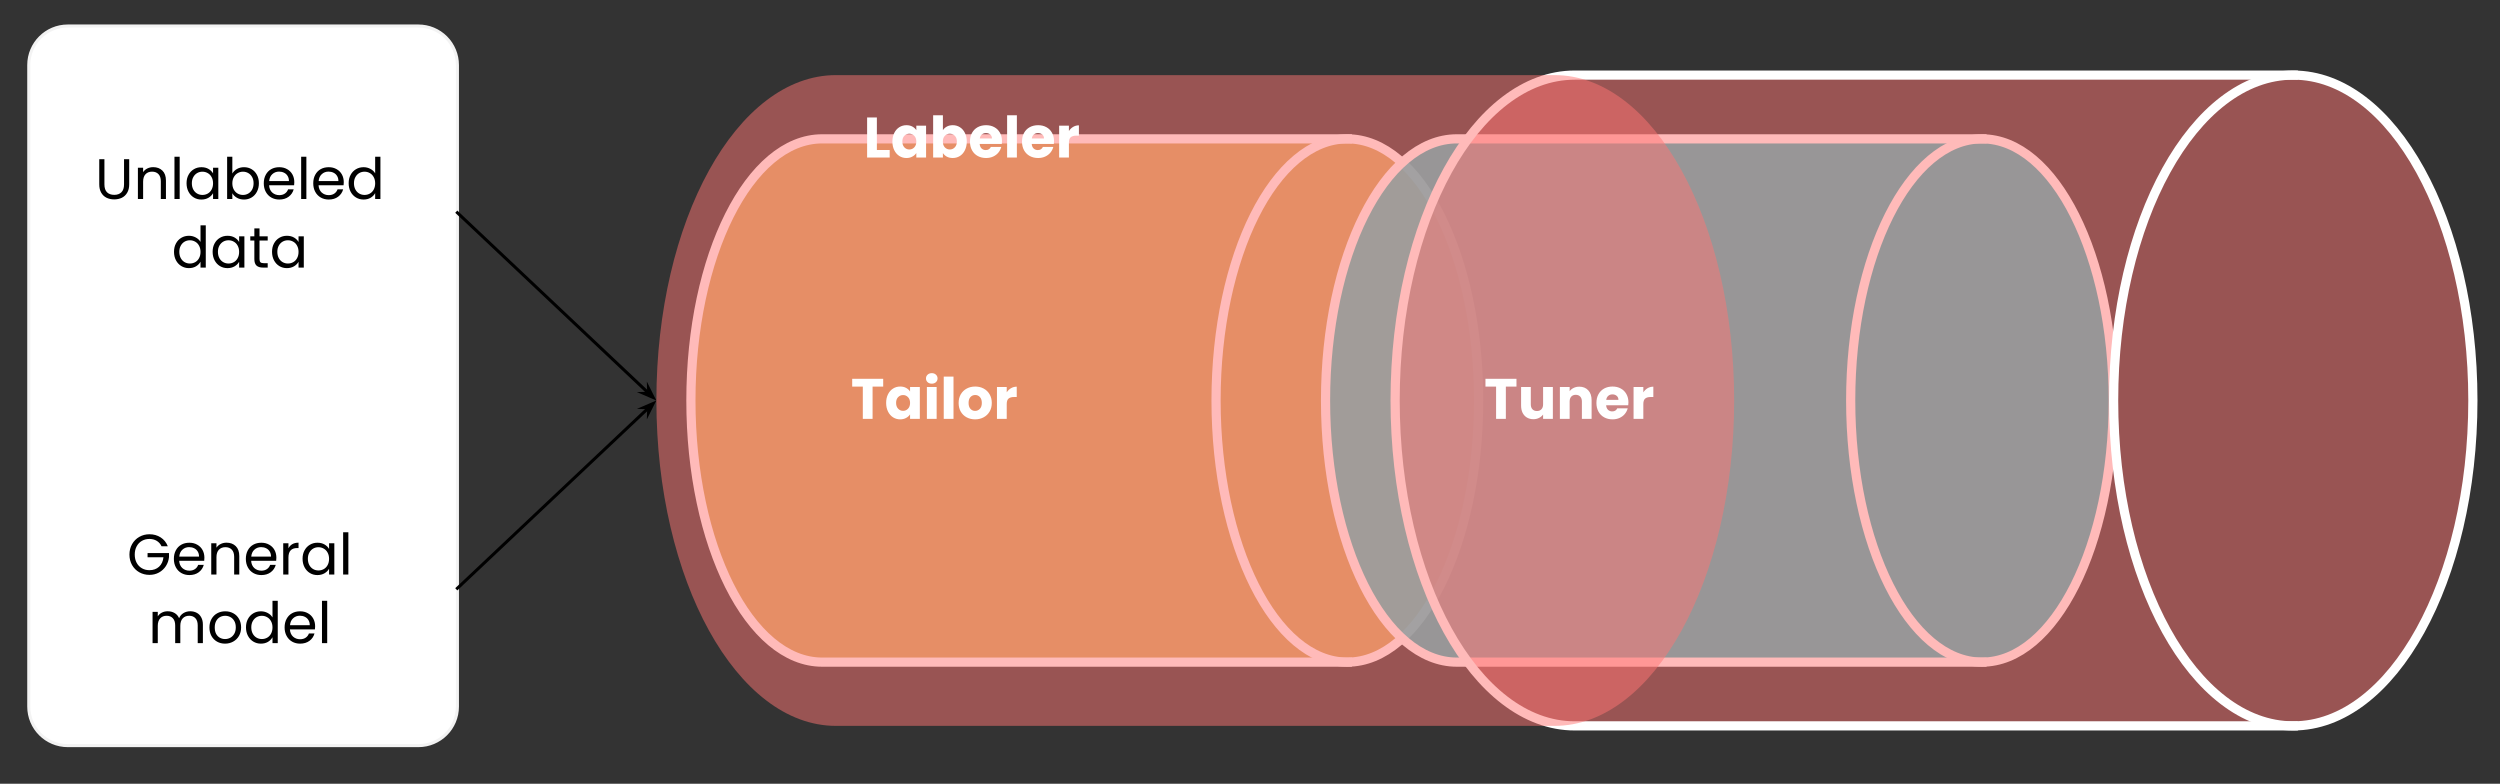 <svg version="1.1" viewBox="0.0 0.0 816.507 255.974" fill="none" stroke="none" stroke-linecap="square" stroke-miterlimit="10" xmlns:xlink="http://www.w3.org/1999/xlink" xmlns="http://www.w3.org/2000/svg"><rect x="0.0" y="0.0" width="816.507" height="255.974" fill="#333333" stroke="none"/><clipPath id="p.0"><path d="m0 0l816.507 0l0 255.974l-816.507 0l0 -255.974z" clip-rule="nonzero"/></clipPath><g clip-path="url(#p.0)"><path fill="#000000" fill-opacity="0.0" d="m0 0l816.507 0l0 255.974l-816.507 0z" fill-rule="evenodd"/><path fill="#ffffff" d="m9.395 21.239l0 0c0 -7.038 5.705 -12.743 12.743 -12.743l114.514 0c3.38 0 6.621 1.343 9.011 3.732c2.39 2.39 3.732 5.631 3.732 9.011l0 209.538c0 7.038 -5.705 12.743 -12.743 12.743l-114.514 0c-7.038 0 -12.743 -5.705 -12.743 -12.743z" fill-rule="evenodd"/><path stroke="#f3f3f3" stroke-width="1.0" stroke-linejoin="round" stroke-linecap="butt" d="m9.395 21.239l0 0c0 -7.038 5.705 -12.743 12.743 -12.743l114.514 0c3.38 0 6.621 1.343 9.011 3.732c2.39 2.39 3.732 5.631 3.732 9.011l0 209.538c0 7.038 -5.705 12.743 -12.743 12.743l-114.514 0c-7.038 0 -12.743 -5.705 -12.743 -12.743z" fill-rule="evenodd"/><path fill="#ffcc66" fill-opacity="0.76" d="m268.531 45.347l171.515 0c23.681 0 42.879 38.26 42.879 85.455c0 47.196 -19.198 85.455 -42.879 85.455l-171.515 0l0 0c-23.681 0 -42.879 -38.26 -42.879 -85.455c0 -47.196 19.197 -85.455 42.879 -85.455z" fill-rule="evenodd"/><path fill="#000000" fill-opacity="0.0" d="m440.046 216.258c-23.681 0 -42.879 -38.26 -42.879 -85.455c0 -47.196 19.198 -85.455 42.879 -85.455" fill-rule="evenodd"/><path fill="#000000" fill-opacity="0.0" d="m268.531 45.347l171.515 0c23.681 0 42.879 38.26 42.879 85.455c0 47.196 -19.198 85.455 -42.879 85.455l-171.515 0l0 0c-23.681 0 -42.879 -38.26 -42.879 -85.455c0 -47.196 19.197 -85.455 42.879 -85.455z" fill-rule="evenodd"/><path stroke="#ffffff" stroke-width="3.0" stroke-linejoin="round" stroke-linecap="butt" d="m440.046 216.258c-23.681 0 -42.879 -38.26 -42.879 -85.455c0 -47.196 19.198 -85.455 42.879 -85.455" fill-rule="evenodd"/><path stroke="#ffffff" stroke-width="3.0" stroke-linejoin="round" stroke-linecap="butt" d="m268.531 45.347l171.515 0c23.681 0 42.879 38.26 42.879 85.455c0 47.196 -19.198 85.455 -42.879 85.455l-171.515 0l0 0c-23.681 0 -42.879 -38.26 -42.879 -85.455c0 -47.196 19.197 -85.455 42.879 -85.455z" fill-rule="evenodd"/><path fill="#32c8cd" fill-opacity="0.888" d="m475.804 45.347l171.515 0c23.681 0 42.879 38.26 42.879 85.455c0 47.196 -19.198 85.455 -42.879 85.455l-171.515 0l0 0c-23.681 0 -42.879 -38.26 -42.879 -85.455c0 -47.196 19.198 -85.455 42.879 -85.455z" fill-rule="evenodd"/><path fill="#000000" fill-opacity="0.0" d="m647.319 216.258c-23.681 0 -42.879 -38.26 -42.879 -85.455c0 -47.196 19.198 -85.455 42.879 -85.455" fill-rule="evenodd"/><path fill="#000000" fill-opacity="0.0" d="m475.804 45.347l171.515 0c23.681 0 42.879 38.26 42.879 85.455c0 47.196 -19.198 85.455 -42.879 85.455l-171.515 0l0 0c-23.681 0 -42.879 -38.26 -42.879 -85.455c0 -47.196 19.198 -85.455 42.879 -85.455z" fill-rule="evenodd"/><path stroke="#ffffff" stroke-width="3.0" stroke-linejoin="round" stroke-linecap="butt" d="m647.319 216.258c-23.681 0 -42.879 -38.26 -42.879 -85.455c0 -47.196 19.198 -85.455 42.879 -85.455" fill-rule="evenodd"/><path stroke="#ffffff" stroke-width="3.0" stroke-linejoin="round" stroke-linecap="butt" d="m475.804 45.347l171.515 0c23.681 0 42.879 38.26 42.879 85.455c0 47.196 -19.198 85.455 -42.879 85.455l-171.515 0l0 0c-23.681 0 -42.879 -38.26 -42.879 -85.455c0 -47.196 19.198 -85.455 42.879 -85.455z" fill-rule="evenodd"/><path fill="#000000" fill-opacity="0.0" d="m7.31 32.912l142.079 0l0 73.134l-142.079 0z" fill-rule="evenodd"/><path fill="#000000" d="m34.103 51.999l0 8.219q0 1.734 0.844 2.578q0.859 0.844 2.375 0.844q1.484 0 2.328 -0.844q0.859 -0.844 0.859 -2.578l0 -8.219l1.688 0l0 8.203q0 1.625 -0.656 2.734q-0.641 1.109 -1.75 1.656q-1.109 0.531 -2.5 0.531q-1.375 0 -2.484 -0.531q-1.109 -0.547 -1.75 -1.656q-0.641 -1.109 -0.641 -2.734l0 -8.203l1.688 0zm15.921 2.594q1.859 0 3.016 1.125q1.156 1.125 1.156 3.25l0 6.031l-1.672 0l0 -5.781q0 -1.531 -0.766 -2.344q-0.766 -0.812 -2.094 -0.812q-1.344 0 -2.141 0.844q-0.781 0.844 -0.781 2.438l0 5.656l-1.703 0l0 -10.219l1.703 0l0 1.453q0.5 -0.781 1.359 -1.203q0.875 -0.438 1.922 -0.438zm8.659 -3.406l0 13.812l-1.703 0l0 -13.812l1.703 0zm2.246 8.656q0 -1.562 0.641 -2.734q0.641 -1.188 1.75 -1.844q1.109 -0.656 2.469 -0.656q1.344 0 2.328 0.578q0.984 0.578 1.469 1.453l0 -1.859l1.719 0l0 10.219l-1.719 0l0 -1.906q-0.5 0.906 -1.5 1.5q-1.0 0.578 -2.312 0.578q-1.375 0 -2.469 -0.672q-1.094 -0.672 -1.734 -1.875q-0.641 -1.219 -0.641 -2.781zm8.656 0.031q0 -1.156 -0.469 -2.016q-0.453 -0.859 -1.25 -1.312q-0.797 -0.469 -1.75 -0.469q-0.953 0 -1.734 0.453q-0.781 0.453 -1.25 1.312q-0.469 0.844 -0.469 2.0q0 1.188 0.469 2.062q0.469 0.859 1.25 1.312q0.781 0.453 1.734 0.453q0.953 0 1.75 -0.453q0.797 -0.453 1.25 -1.312q0.469 -0.875 0.469 -2.031zm6.299 -3.203q0.516 -0.906 1.516 -1.484q1.016 -0.578 2.297 -0.578q1.391 0 2.484 0.656q1.109 0.656 1.734 1.844q0.641 1.172 0.641 2.734q0 1.562 -0.641 2.781q-0.625 1.203 -1.734 1.875q-1.109 0.672 -2.484 0.672q-1.312 0 -2.312 -0.578q-1.0 -0.578 -1.5 -1.484l0 1.891l-1.703 0l0 -13.812l1.703 0l0 5.484zm6.938 3.172q0 -1.156 -0.469 -2.0q-0.469 -0.859 -1.266 -1.312q-0.781 -0.453 -1.734 -0.453q-0.938 0 -1.734 0.469q-0.797 0.453 -1.266 1.328q-0.469 0.859 -0.469 2.0q0 1.156 0.469 2.031q0.469 0.859 1.266 1.312q0.797 0.453 1.734 0.453q0.953 0 1.734 -0.453q0.797 -0.453 1.266 -1.312q0.469 -0.875 0.469 -2.062zm13.299 -0.344q0 0.484 -0.062 1.016l-8.172 0q0.094 1.516 1.031 2.375q0.953 0.844 2.297 0.844q1.094 0 1.828 -0.516q0.75 -0.516 1.047 -1.375l1.828 0q-0.406 1.484 -1.641 2.406q-1.234 0.922 -3.062 0.922q-1.453 0 -2.609 -0.656q-1.141 -0.656 -1.797 -1.859q-0.656 -1.203 -0.656 -2.781q0 -1.594 0.641 -2.781q0.641 -1.203 1.781 -1.844q1.141 -0.641 2.641 -0.641q1.453 0 2.562 0.641q1.125 0.625 1.734 1.734q0.609 1.109 0.609 2.516zm-1.75 -0.359q0 -0.969 -0.438 -1.672q-0.422 -0.703 -1.172 -1.062q-0.734 -0.359 -1.625 -0.359q-1.281 0 -2.188 0.828q-0.906 0.812 -1.031 2.266l6.453 0zm5.692 -7.953l0 13.812l-1.703 0l0 -13.812l1.703 0zm12.214 8.312q0 0.484 -0.062 1.016l-8.172 0q0.094 1.516 1.031 2.375q0.953 0.844 2.297 0.844q1.094 0 1.828 -0.516q0.75 -0.516 1.047 -1.375l1.828 0q-0.406 1.484 -1.641 2.406q-1.234 0.922 -3.062 0.922q-1.453 0 -2.609 -0.656q-1.141 -0.656 -1.797 -1.859q-0.656 -1.203 -0.656 -2.781q0 -1.594 0.641 -2.781q0.641 -1.203 1.781 -1.844q1.141 -0.641 2.641 -0.641q1.453 0 2.562 0.641q1.125 0.625 1.734 1.734q0.609 1.109 0.609 2.516zm-1.75 -0.359q0 -0.969 -0.438 -1.672q-0.422 -0.703 -1.172 -1.062q-0.734 -0.359 -1.625 -0.359q-1.281 0 -2.188 0.828q-0.906 0.812 -1.031 2.266l6.453 0zm3.348 0.703q0 -1.562 0.641 -2.734q0.641 -1.188 1.75 -1.844q1.109 -0.656 2.484 -0.656q1.188 0 2.219 0.547q1.031 0.547 1.562 1.453l0 -5.422l1.719 0l0 13.812l-1.719 0l0 -1.922q-0.5 0.922 -1.484 1.516q-0.984 0.578 -2.312 0.578q-1.359 0 -2.469 -0.672q-1.109 -0.672 -1.75 -1.875q-0.641 -1.219 -0.641 -2.781zm8.656 0.031q0 -1.156 -0.469 -2.016q-0.453 -0.859 -1.25 -1.312q-0.797 -0.469 -1.75 -0.469q-0.953 0 -1.734 0.453q-0.781 0.453 -1.25 1.312q-0.469 0.844 -0.469 2.0q0 1.188 0.469 2.062q0.469 0.859 1.25 1.312q0.781 0.453 1.734 0.453q0.953 0 1.75 -0.453q0.797 -0.453 1.25 -1.312q0.469 -0.875 0.469 -2.031z" fill-rule="nonzero"/><path fill="#000000" d="m56.833 82.242q0 -1.562 0.641 -2.734q0.641 -1.188 1.75 -1.844q1.109 -0.656 2.484 -0.656q1.188 0 2.219 0.547q1.031 0.547 1.562 1.453l0 -5.422l1.719 0l0 13.812l-1.719 0l0 -1.922q-0.5 0.922 -1.484 1.516q-0.984 0.578 -2.312 0.578q-1.359 0 -2.469 -0.672q-1.109 -0.672 -1.75 -1.875q-0.641 -1.219 -0.641 -2.781zm8.656 0.031q0 -1.156 -0.469 -2.016q-0.453 -0.859 -1.25 -1.312q-0.797 -0.469 -1.75 -0.469q-0.953 0 -1.734 0.453q-0.781 0.453 -1.25 1.312q-0.469 0.844 -0.469 2.0q0 1.188 0.469 2.062q0.469 0.859 1.25 1.312q0.781 0.453 1.734 0.453q0.953 0 1.75 -0.453q0.797 -0.453 1.25 -1.312q0.469 -0.875 0.469 -2.031zm3.955 -0.031q0 -1.562 0.641 -2.734q0.641 -1.188 1.75 -1.844q1.109 -0.656 2.469 -0.656q1.344 0 2.328 0.578q0.984 0.578 1.469 1.453l0 -1.859l1.719 0l0 10.219l-1.719 0l0 -1.906q-0.5 0.906 -1.5 1.5q-1.0 0.578 -2.312 0.578q-1.375 0 -2.469 -0.672q-1.094 -0.672 -1.734 -1.875q-0.641 -1.219 -0.641 -2.781zm8.656 0.031q0 -1.156 -0.469 -2.016q-0.453 -0.859 -1.25 -1.312q-0.797 -0.469 -1.75 -0.469q-0.953 0 -1.734 0.453q-0.781 0.453 -1.25 1.312q-0.469 0.844 -0.469 2.0q0 1.188 0.469 2.062q0.469 0.859 1.25 1.312q0.781 0.453 1.734 0.453q0.953 0 1.75 -0.453q0.797 -0.453 1.25 -1.312q0.469 -0.875 0.469 -2.031zm6.659 -3.703l0 6.031q0 0.75 0.312 1.062q0.328 0.297 1.109 0.297l1.25 0l0 1.438l-1.531 0q-1.406 0 -2.125 -0.656q-0.703 -0.656 -0.703 -2.141l0 -6.031l-1.328 0l0 -1.391l1.328 0l0 -2.578l1.688 0l0 2.578l2.672 0l0 1.391l-2.672 0zm4.088 3.672q0 -1.562 0.641 -2.734q0.641 -1.188 1.75 -1.844q1.109 -0.656 2.469 -0.656q1.344 0 2.328 0.578q0.984 0.578 1.469 1.453l0 -1.859l1.719 0l0 10.219l-1.719 0l0 -1.906q-0.5 0.906 -1.5 1.5q-1.0 0.578 -2.312 0.578q-1.375 0 -2.469 -0.672q-1.094 -0.672 -1.734 -1.875q-0.641 -1.219 -0.641 -2.781zm8.656 0.031q0 -1.156 -0.469 -2.016q-0.453 -0.859 -1.25 -1.312q-0.797 -0.469 -1.75 -0.469q-0.953 0 -1.734 0.453q-0.781 0.453 -1.25 1.312q-0.469 0.844 -0.469 2.0q0 1.188 0.469 2.062q0.469 0.859 1.25 1.312q0.781 0.453 1.734 0.453q0.953 0 1.75 -0.453q0.797 -0.453 1.25 -1.312q0.469 -0.875 0.469 -2.031z" fill-rule="nonzero"/><path fill="#000000" fill-opacity="0.0" d="m7.31 155.557l142.079 0l0 73.134l-142.079 0z" fill-rule="evenodd"/><path fill="#000000" d="m52.756 178.41q-0.531 -1.141 -1.562 -1.766q-1.031 -0.625 -2.391 -0.625q-1.359 0 -2.453 0.625q-1.094 0.625 -1.719 1.797q-0.625 1.156 -0.625 2.688q0 1.531 0.625 2.688q0.625 1.156 1.719 1.781q1.094 0.625 2.453 0.625q1.906 0 3.141 -1.125q1.234 -1.141 1.438 -3.094l-5.188 0l0 -1.375l7.0 0l0 1.312q-0.156 1.594 -1.016 2.938q-0.859 1.328 -2.266 2.109q-1.391 0.766 -3.109 0.766q-1.812 0 -3.312 -0.844q-1.484 -0.844 -2.359 -2.359q-0.859 -1.516 -0.859 -3.422q0 -1.891 0.859 -3.406q0.875 -1.531 2.359 -2.375q1.5 -0.859 3.312 -0.859q2.078 0 3.672 1.031q1.594 1.031 2.328 2.891l-2.047 0zm13.999 3.734q0 0.484 -0.062 1.016l-8.172 0q0.094 1.516 1.031 2.375q0.953 0.844 2.297 0.844q1.094 0 1.828 -0.516q0.75 -0.516 1.047 -1.375l1.828 0q-0.406 1.484 -1.641 2.406q-1.234 0.922 -3.062 0.922q-1.453 0 -2.609 -0.656q-1.141 -0.656 -1.797 -1.859q-0.656 -1.203 -0.656 -2.781q0 -1.594 0.641 -2.781q0.641 -1.203 1.781 -1.844q1.141 -0.641 2.641 -0.641q1.453 0 2.562 0.641q1.125 0.625 1.734 1.734q0.609 1.109 0.609 2.516zm-1.75 -0.359q0 -0.969 -0.438 -1.672q-0.422 -0.703 -1.172 -1.062q-0.734 -0.359 -1.625 -0.359q-1.281 0 -2.188 0.828q-0.906 0.812 -1.031 2.266l6.453 0zm8.973 -4.547q1.859 0 3.016 1.125q1.156 1.125 1.156 3.25l0 6.031l-1.672 0l0 -5.781q0 -1.531 -0.766 -2.344q-0.766 -0.812 -2.094 -0.812q-1.344 0 -2.141 0.844q-0.781 0.844 -0.781 2.438l0 5.656l-1.703 0l0 -10.219l1.703 0l0 1.453q0.5 -0.781 1.359 -1.203q0.875 -0.438 1.922 -0.438zm16.284 4.906q0 0.484 -0.062 1.016l-8.172 0q0.094 1.516 1.031 2.375q0.953 0.844 2.297 0.844q1.094 0 1.828 -0.516q0.75 -0.516 1.047 -1.375l1.828 0q-0.406 1.484 -1.641 2.406q-1.234 0.922 -3.062 0.922q-1.453 0 -2.609 -0.656q-1.141 -0.656 -1.797 -1.859q-0.656 -1.203 -0.656 -2.781q0 -1.594 0.641 -2.781q0.641 -1.203 1.781 -1.844q1.141 -0.641 2.641 -0.641q1.453 0 2.562 0.641q1.125 0.625 1.734 1.734q0.609 1.109 0.609 2.516zm-1.75 -0.359q0 -0.969 -0.438 -1.672q-0.422 -0.703 -1.172 -1.062q-0.734 -0.359 -1.625 -0.359q-1.281 0 -2.188 0.828q-0.906 0.812 -1.031 2.266l6.453 0zm5.692 -2.703q0.438 -0.875 1.266 -1.359q0.844 -0.484 2.031 -0.484l0 1.75l-0.453 0q-2.844 0 -2.844 3.094l0 5.562l-1.703 0l0 -10.219l1.703 0l0 1.656zm4.615 3.406q0 -1.562 0.641 -2.734q0.641 -1.188 1.75 -1.844q1.109 -0.656 2.469 -0.656q1.344 0 2.328 0.578q0.984 0.578 1.469 1.453l0 -1.859l1.719 0l0 10.219l-1.719 0l0 -1.906q-0.5 0.906 -1.5 1.5q-1.0 0.578 -2.312 0.578q-1.375 0 -2.469 -0.672q-1.094 -0.672 -1.734 -1.875q-0.641 -1.219 -0.641 -2.781zm8.656 0.031q0 -1.156 -0.469 -2.016q-0.453 -0.859 -1.25 -1.312q-0.797 -0.469 -1.75 -0.469q-0.953 0 -1.734 0.453q-0.781 0.453 -1.25 1.312q-0.469 0.844 -0.469 2.0q0 1.188 0.469 2.062q0.469 0.859 1.25 1.312q0.781 0.453 1.734 0.453q0.953 0 1.75 -0.453q0.797 -0.453 1.25 -1.312q0.469 -0.875 0.469 -2.031zm6.299 -8.688l0 13.812l-1.703 0l0 -13.812l1.703 0z" fill-rule="nonzero"/><path fill="#000000" d="m62.122 199.638q1.188 0 2.125 0.5q0.938 0.484 1.469 1.484q0.547 0.984 0.547 2.391l0 6.031l-1.688 0l0 -5.781q0 -1.531 -0.75 -2.344q-0.75 -0.812 -2.047 -0.812q-1.312 0 -2.109 0.859q-0.781 0.844 -0.781 2.438l0 5.641l-1.672 0l0 -5.781q0 -1.531 -0.766 -2.344q-0.75 -0.812 -2.031 -0.812q-1.328 0 -2.109 0.859q-0.781 0.844 -0.781 2.438l0 5.641l-1.703 0l0 -10.219l1.703 0l0 1.469q0.5 -0.797 1.344 -1.219q0.844 -0.438 1.875 -0.438q1.297 0 2.281 0.578q0.984 0.578 1.469 1.688q0.438 -1.078 1.422 -1.672q0.984 -0.594 2.203 -0.594zm11.372 10.578q-1.438 0 -2.609 -0.656q-1.156 -0.656 -1.828 -1.859q-0.656 -1.203 -0.656 -2.781q0 -1.578 0.688 -2.781q0.688 -1.203 1.859 -1.844q1.172 -0.641 2.625 -0.641q1.453 0 2.625 0.641q1.188 0.641 1.859 1.844q0.688 1.188 0.688 2.781q0 1.578 -0.703 2.781q-0.703 1.203 -1.906 1.859q-1.188 0.656 -2.641 0.656zm0 -1.5q0.922 0 1.719 -0.422q0.797 -0.438 1.297 -1.297q0.5 -0.859 0.5 -2.078q0 -1.234 -0.484 -2.094q-0.484 -0.859 -1.281 -1.281q-0.781 -0.422 -1.688 -0.422q-0.938 0 -1.719 0.422q-0.766 0.422 -1.234 1.281q-0.469 0.859 -0.469 2.094q0 1.25 0.453 2.109q0.469 0.844 1.234 1.266q0.766 0.422 1.672 0.422zm6.846 -3.828q0 -1.562 0.641 -2.734q0.641 -1.188 1.75 -1.844q1.109 -0.656 2.484 -0.656q1.188 0 2.219 0.547q1.031 0.547 1.562 1.453l0 -5.422l1.719 0l0 13.812l-1.719 0l0 -1.922q-0.5 0.922 -1.484 1.516q-0.984 0.578 -2.312 0.578q-1.359 0 -2.469 -0.672q-1.109 -0.672 -1.75 -1.875q-0.641 -1.219 -0.641 -2.781zm8.656 0.031q0 -1.156 -0.469 -2.016q-0.453 -0.859 -1.25 -1.312q-0.797 -0.469 -1.75 -0.469q-0.953 0 -1.734 0.453q-0.781 0.453 -1.25 1.312q-0.469 0.844 -0.469 2.0q0 1.188 0.469 2.062q0.469 0.859 1.25 1.312q0.781 0.453 1.734 0.453q0.953 0 1.75 -0.453q0.797 -0.453 1.25 -1.312q0.469 -0.875 0.469 -2.031zm13.924 -0.375q0 0.484 -0.062 1.016l-8.172 0q0.094 1.516 1.031 2.375q0.953 0.844 2.297 0.844q1.094 0 1.828 -0.516q0.75 -0.516 1.047 -1.375l1.828 0q-0.406 1.484 -1.641 2.406q-1.234 0.922 -3.062 0.922q-1.453 0 -2.609 -0.656q-1.141 -0.656 -1.797 -1.859q-0.656 -1.203 -0.656 -2.781q0 -1.594 0.641 -2.781q0.641 -1.203 1.781 -1.844q1.141 -0.641 2.641 -0.641q1.453 0 2.562 0.641q1.125 0.625 1.734 1.734q0.609 1.109 0.609 2.516zm-1.75 -0.359q0 -0.969 -0.438 -1.672q-0.422 -0.703 -1.172 -1.062q-0.734 -0.359 -1.625 -0.359q-1.281 0 -2.188 0.828q-0.906 0.812 -1.031 2.266l6.453 0zm5.692 -7.953l0 13.812l-1.703 0l0 -13.812l1.703 0z" fill-rule="nonzero"/><path fill="#ff7673" fill-opacity="0.497" d="m514.318 24.53l234.665 0c32.4 0 58.666 47.58 58.666 106.273c0 58.693 -26.266 106.273 -58.666 106.273l-234.665 0l0 0c-32.4 0 -58.666 -47.58 -58.666 -106.273c0 -58.693 26.266 -106.273 58.666 -106.273z" fill-rule="evenodd"/><path fill="#000000" fill-opacity="0.0" d="m748.983 237.076c-32.401 0 -58.666 -47.58 -58.666 -106.273c0 -58.693 26.266 -106.273 58.666 -106.273" fill-rule="evenodd"/><path fill="#000000" fill-opacity="0.0" d="m514.318 24.53l234.665 0c32.4 0 58.666 47.58 58.666 106.273c0 58.693 -26.266 106.273 -58.666 106.273l-234.665 0l0 0c-32.4 0 -58.666 -47.58 -58.666 -106.273c0 -58.693 26.266 -106.273 58.666 -106.273z" fill-rule="evenodd"/><path stroke="#ffffff" stroke-width="3.0" stroke-linejoin="round" stroke-linecap="butt" d="m748.983 237.076c-32.401 0 -58.666 -47.58 -58.666 -106.273c0 -58.693 26.266 -106.273 58.666 -106.273" fill-rule="evenodd"/><path stroke="#ffffff" stroke-width="3.0" stroke-linejoin="round" stroke-linecap="butt" d="m514.318 24.53l234.665 0c32.4 0 58.666 47.58 58.666 106.273c0 58.693 -26.266 106.273 -58.666 106.273l-234.665 0l0 0c-32.4 0 -58.666 -47.58 -58.666 -106.273c0 -58.693 26.266 -106.273 58.666 -106.273z" fill-rule="evenodd"/><path fill="#000000" fill-opacity="0.0" d="m149.388 69.479l64.976 61.323" fill-rule="evenodd"/><path stroke="#000000" stroke-width="1.0" stroke-linejoin="round" stroke-linecap="butt" d="m149.388 69.479l62.484 58.971" fill-rule="evenodd"/><path fill="#000000" stroke="#000000" stroke-width="1.0" stroke-linecap="butt" d="m211.872 128.449l-1.59 0.046l3.019 1.303l-1.475 -2.939z" fill-rule="evenodd"/><path fill="#000000" fill-opacity="0.0" d="m149.388 192.124l64.976 -61.323" fill-rule="evenodd"/><path stroke="#000000" stroke-width="1.0" stroke-linejoin="round" stroke-linecap="butt" d="m149.388 192.124l62.484 -58.971" fill-rule="evenodd"/><path fill="#000000" stroke="#000000" stroke-width="1.0" stroke-linecap="butt" d="m211.872 133.154l-0.046 1.59l1.475 -2.939l-3.019 1.303z" fill-rule="evenodd"/><path fill="#ff7673" fill-opacity="0.497" d="m273.046 24.53l234.665 0c32.4 0 58.666 47.58 58.666 106.273c0 58.693 -26.266 106.273 -58.666 106.273l-234.665 0l0 0c-32.4 0 -58.666 -47.58 -58.666 -106.273c0 -58.693 26.266 -106.273 58.666 -106.273z" fill-rule="evenodd"/><path fill="#000000" fill-opacity="0.0" d="m507.71 237.076c-32.4 0 -58.666 -47.58 -58.666 -106.273c0 -58.693 26.266 -106.273 58.666 -106.273" fill-rule="evenodd"/><path fill="#000000" fill-opacity="0.0" d="m273.046 24.53l234.665 0c32.4 0 58.666 47.58 58.666 106.273c0 58.693 -26.266 106.273 -58.666 106.273l-234.665 0l0 0c-32.4 0 -58.666 -47.58 -58.666 -106.273c0 -58.693 26.266 -106.273 58.666 -106.273z" fill-rule="evenodd"/><path fill="#ffffff" d="m286.389 48.981l4.188 0l0 2.469l-7.375 0l0 -13.094l3.188 0l0 10.625zm5.071 -2.75q0 -1.609 0.609 -2.812q0.609 -1.219 1.656 -1.875q1.047 -0.656 2.328 -0.656q1.109 0 1.938 0.453q0.828 0.453 1.281 1.172l0 -1.469l3.188 0l0 10.406l-3.188 0l0 -1.469q-0.469 0.719 -1.312 1.172q-0.828 0.453 -1.922 0.453q-1.266 0 -2.312 -0.656q-1.047 -0.672 -1.656 -1.891q-0.609 -1.234 -0.609 -2.828zm7.812 0.016q0 -1.203 -0.672 -1.891q-0.656 -0.688 -1.609 -0.688q-0.953 0 -1.625 0.688q-0.656 0.672 -0.656 1.875q0 1.188 0.656 1.891q0.672 0.703 1.625 0.703q0.953 0 1.609 -0.688q0.672 -0.703 0.672 -1.891zm8.683 -3.734q0.453 -0.719 1.281 -1.172q0.844 -0.453 1.938 -0.453q1.281 0 2.328 0.656q1.047 0.656 1.641 1.875q0.609 1.203 0.609 2.812q0 1.594 -0.609 2.828q-0.594 1.219 -1.641 1.891q-1.047 0.656 -2.328 0.656q-1.109 0 -1.938 -0.438q-0.812 -0.453 -1.281 -1.172l0 1.453l-3.188 0l0 -13.812l3.188 0l0 4.875zm4.562 3.719q0 -1.203 -0.672 -1.875q-0.656 -0.688 -1.625 -0.688q-0.953 0 -1.625 0.688q-0.656 0.688 -0.656 1.891q0 1.188 0.656 1.891q0.672 0.688 1.625 0.688q0.953 0 1.625 -0.703q0.672 -0.703 0.672 -1.891zm14.73 -0.156q0 0.453 -0.062 0.938l-7.219 0q0.078 0.969 0.625 1.484q0.562 0.516 1.359 0.516q1.188 0 1.656 -1.016l3.406 0q-0.266 1.031 -0.953 1.859q-0.672 0.812 -1.703 1.281q-1.031 0.469 -2.297 0.469q-1.531 0 -2.734 -0.656q-1.188 -0.656 -1.859 -1.859q-0.672 -1.219 -0.672 -2.844q0 -1.625 0.656 -2.828q0.672 -1.219 1.859 -1.875q1.203 -0.656 2.75 -0.656q1.516 0 2.688 0.641q1.172 0.625 1.828 1.812q0.672 1.172 0.672 2.734zm-3.266 -0.844q0 -0.812 -0.562 -1.297q-0.562 -0.484 -1.391 -0.484q-0.812 0 -1.359 0.469q-0.547 0.453 -0.672 1.312l3.984 0zm8.133 -7.594l0 13.812l-3.188 0l0 -13.812l3.188 0zm12.129 8.438q0 0.453 -0.062 0.938l-7.219 0q0.078 0.969 0.625 1.484q0.562 0.516 1.359 0.516q1.188 0 1.656 -1.016l3.406 0q-0.266 1.031 -0.953 1.859q-0.672 0.812 -1.703 1.281q-1.031 0.469 -2.297 0.469q-1.531 0 -2.734 -0.656q-1.188 -0.656 -1.859 -1.859q-0.672 -1.219 -0.672 -2.844q0 -1.625 0.656 -2.828q0.672 -1.219 1.859 -1.875q1.203 -0.656 2.75 -0.656q1.516 0 2.688 0.641q1.172 0.625 1.828 1.812q0.672 1.172 0.672 2.734zm-3.266 -0.844q0 -0.812 -0.562 -1.297q-0.562 -0.484 -1.391 -0.484q-0.812 0 -1.359 0.469q-0.547 0.453 -0.672 1.312l3.984 0zm8.133 -2.453q0.562 -0.859 1.391 -1.344q0.844 -0.5 1.875 -0.5l0 3.375l-0.875 0q-1.188 0 -1.797 0.516q-0.594 0.5 -0.594 1.797l0 4.828l-3.188 0l0 -10.406l3.188 0l0 1.734z" fill-rule="nonzero"/><path fill="#000000" fill-opacity="0.0" d="m268.876 109.885l314.961 0l0 314.961l-314.961 0z" fill-rule="evenodd"/><path fill="#ffffff" d="m288.454 123.711l0 2.547l-3.469 0l0 10.547l-3.188 0l0 -10.547l-3.469 0l0 -2.547l10.125 0zm0.963 7.875q0 -1.609 0.609 -2.812q0.609 -1.219 1.656 -1.875q1.047 -0.656 2.328 -0.656q1.109 0 1.938 0.453q0.828 0.453 1.281 1.172l0 -1.469l3.188 0l0 10.406l-3.188 0l0 -1.469q-0.469 0.719 -1.312 1.172q-0.828 0.453 -1.922 0.453q-1.266 0 -2.312 -0.656q-1.047 -0.672 -1.656 -1.891q-0.609 -1.234 -0.609 -2.828zm7.812 0.016q0 -1.203 -0.672 -1.891q-0.656 -0.688 -1.609 -0.688q-0.953 0 -1.625 0.688q-0.656 0.672 -0.656 1.875q0 1.188 0.656 1.891q0.672 0.703 1.625 0.703q0.953 0 1.609 -0.688q0.672 -0.703 0.672 -1.891zm7.105 -6.297q-0.844 0 -1.375 -0.484q-0.531 -0.5 -0.531 -1.219q0 -0.75 0.531 -1.234q0.531 -0.5 1.375 -0.5q0.812 0 1.344 0.5q0.531 0.484 0.531 1.234q0 0.719 -0.531 1.219q-0.531 0.484 -1.344 0.484zm1.578 1.094l0 10.406l-3.188 0l0 -10.406l3.188 0zm5.504 -3.406l0 13.812l-3.188 0l0 -13.812l3.188 0zm7.05 13.969q-1.531 0 -2.75 -0.656q-1.219 -0.656 -1.922 -1.859q-0.703 -1.219 -0.703 -2.844q0 -1.609 0.703 -2.828q0.719 -1.219 1.953 -1.875q1.234 -0.656 2.766 -0.656q1.531 0 2.75 0.656q1.234 0.656 1.938 1.875q0.719 1.219 0.719 2.828q0 1.609 -0.719 2.828q-0.719 1.219 -1.969 1.875q-1.234 0.656 -2.766 0.656zm0 -2.766q0.922 0 1.562 -0.672q0.641 -0.672 0.641 -1.922q0 -1.25 -0.625 -1.922q-0.625 -0.672 -1.531 -0.672q-0.938 0 -1.562 0.672q-0.609 0.656 -0.609 1.922q0 1.25 0.609 1.922q0.609 0.672 1.516 0.672zm10.337 -6.062q0.562 -0.859 1.391 -1.344q0.844 -0.5 1.875 -0.5l0 3.375l-0.875 0q-1.188 0 -1.797 0.516q-0.594 0.5 -0.594 1.797l0 4.828l-3.188 0l0 -10.406l3.188 0l0 1.734z" fill-rule="nonzero"/><path fill="#000000" fill-opacity="0.0" d="m475.706 109.885l314.961 0l0 314.961l-314.961 0z" fill-rule="evenodd"/><path fill="#ffffff" d="m495.284 123.711l0 2.547l-3.469 0l0 10.547l-3.188 0l0 -10.547l-3.469 0l0 -2.547l10.125 0zm11.885 2.688l0 10.406l-3.188 0l0 -1.422q-0.484 0.688 -1.328 1.109q-0.828 0.422 -1.828 0.422q-1.188 0 -2.109 -0.531q-0.906 -0.531 -1.422 -1.531q-0.5 -1.016 -0.5 -2.375l0 -6.078l3.172 0l0 5.656q0 1.031 0.531 1.609q0.547 0.578 1.469 0.578q0.922 0 1.469 -0.578q0.547 -0.578 0.547 -1.609l0 -5.656l3.188 0zm8.637 -0.109q1.828 0 2.922 1.188q1.094 1.172 1.094 3.25l0 6.078l-3.172 0l0 -5.656q0 -1.047 -0.547 -1.625q-0.547 -0.578 -1.453 -0.578q-0.922 0 -1.469 0.578q-0.531 0.578 -0.531 1.625l0 5.656l-3.188 0l0 -10.406l3.188 0l0 1.375q0.484 -0.688 1.297 -1.078q0.828 -0.406 1.859 -0.406zm16.043 5.141q0 0.453 -0.062 0.938l-7.219 0q0.078 0.969 0.625 1.484q0.562 0.516 1.359 0.516q1.188 0 1.656 -1.016l3.406 0q-0.266 1.031 -0.953 1.859q-0.672 0.812 -1.703 1.281q-1.031 0.469 -2.297 0.469q-1.531 0 -2.734 -0.656q-1.188 -0.656 -1.859 -1.859q-0.672 -1.219 -0.672 -2.844q0 -1.625 0.656 -2.828q0.672 -1.219 1.859 -1.875q1.203 -0.656 2.75 -0.656q1.516 0 2.688 0.641q1.172 0.625 1.828 1.812q0.672 1.172 0.672 2.734zm-3.266 -0.844q0 -0.812 -0.562 -1.297q-0.562 -0.484 -1.391 -0.484q-0.812 0 -1.359 0.469q-0.547 0.453 -0.672 1.312l3.984 0zm8.133 -2.453q0.562 -0.859 1.391 -1.344q0.844 -0.5 1.875 -0.5l0 3.375l-0.875 0q-1.188 0 -1.797 0.516q-0.594 0.5 -0.594 1.797l0 4.828l-3.188 0l0 -10.406l3.188 0l0 1.734z" fill-rule="nonzero"/></g></svg>